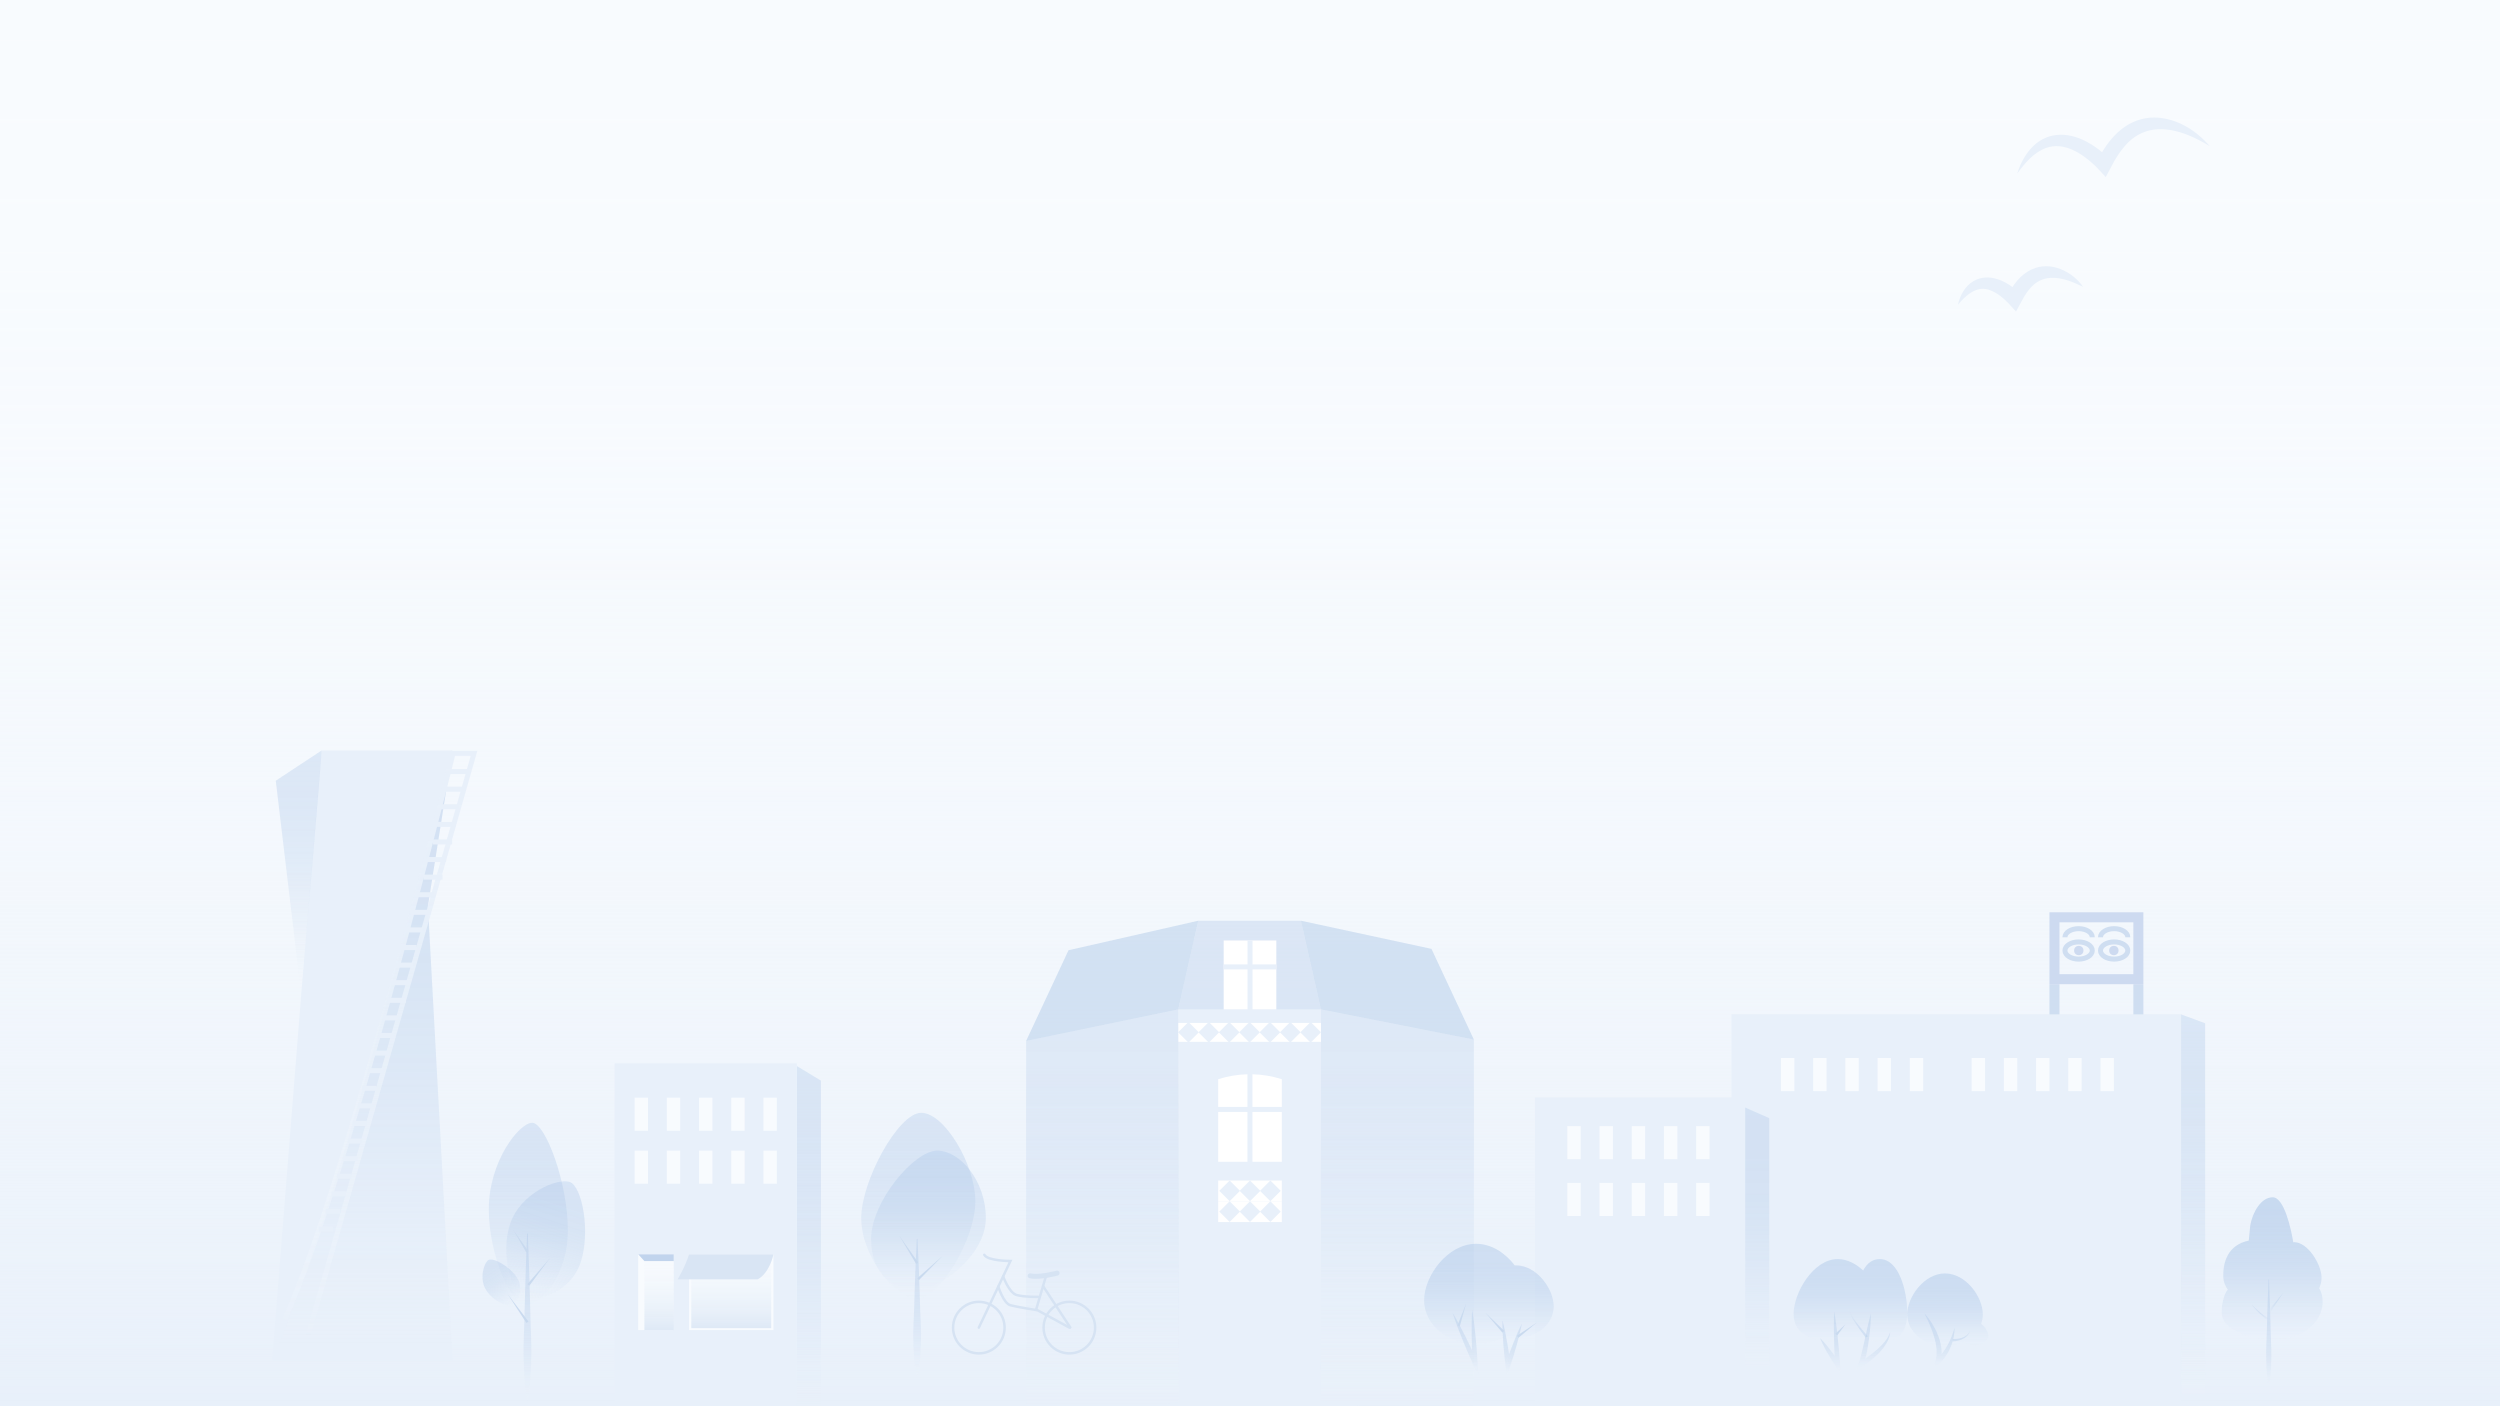 <?xml version="1.0" encoding="UTF-8"?>
<svg id="Layer_1" data-name="Layer 1" xmlns="http://www.w3.org/2000/svg" xmlns:xlink="http://www.w3.org/1999/xlink" viewBox="0 0 1920 1080">
  <rect x="0" y="0" width="1920" height="1080" fill="#333333" stroke="none"/>
  <defs>
    <style>
      .cls-1 {
        fill: url(#linear-gradient-31);
        opacity: .5;
      }

      .cls-1, .cls-2, .cls-3, .cls-4, .cls-5, .cls-6, .cls-7, .cls-8, .cls-9, .cls-10, .cls-11, .cls-12, .cls-13, .cls-14, .cls-15, .cls-16, .cls-17, .cls-18, .cls-19, .cls-20, .cls-21, .cls-22, .cls-23, .cls-24, .cls-25, .cls-26, .cls-27, .cls-28, .cls-29, .cls-30, .cls-31, .cls-32, .cls-33, .cls-34, .cls-35, .cls-36, .cls-37, .cls-38, .cls-39, .cls-40, .cls-41 {
        stroke-width: 0px;
      }

      .cls-2 {
        fill: url(#linear-gradient);
      }

      .cls-42 {
        stroke: url(#linear-gradient-9);
      }

      .cls-42, .cls-43, .cls-44, .cls-45, .cls-46, .cls-47, .cls-48, .cls-49 {
        stroke-miterlimit: 10;
      }

      .cls-42, .cls-43, .cls-44, .cls-47, .cls-48, .cls-49 {
        fill: none;
      }

      .cls-42, .cls-47, .cls-48, .cls-49 {
        stroke-width: 3.848px;
      }

      .cls-3 {
        fill: url(#linear-gradient-19);
      }

      .cls-3, .cls-4, .cls-5, .cls-23 {
        opacity: .4;
      }

      .cls-4 {
        fill: url(#linear-gradient-21);
      }

      .cls-5 {
        fill: url(#linear-gradient-20);
      }

      .cls-6 {
        fill: url(#linear-gradient-33);
      }

      .cls-7 {
        fill: url(#linear-gradient-32);
      }

      .cls-8 {
        fill: url(#linear-gradient-34);
      }

      .cls-9 {
        fill: url(#linear-gradient-28);
      }

      .cls-10 {
        fill: url(#linear-gradient-25);
      }

      .cls-11 {
        fill: url(#linear-gradient-23);
      }

      .cls-12 {
        fill: url(#linear-gradient-18);
      }

      .cls-13 {
        fill: url(#linear-gradient-14);
      }

      .cls-14 {
        fill: url(#linear-gradient-22);
      }

      .cls-15 {
        fill: url(#linear-gradient-27);
      }

      .cls-16 {
        fill: url(#linear-gradient-24);
      }

      .cls-17 {
        fill: url(#linear-gradient-26);
      }

      .cls-18 {
        fill: url(#linear-gradient-8);
      }

      .cls-18, .cls-19, .cls-20, .cls-21, .cls-22, .cls-50, .cls-24, .cls-25, .cls-26, .cls-27, .cls-28, .cls-29, .cls-30, .cls-31, .cls-32, .cls-33 {
        opacity: .3;
      }

      .cls-19 {
        fill: url(#linear-gradient-3);
      }

      .cls-20 {
        fill: url(#linear-gradient-7);
      }

      .cls-21 {
        fill: url(#linear-gradient-4);
      }

      .cls-22 {
        fill: url(#linear-gradient-2);
      }

      .cls-23, .cls-24 {
        fill: #a3c0e5;
      }

      .cls-43 {
        stroke: #cddaf0;
      }

      .cls-43, .cls-45, .cls-46 {
        stroke-width: 7.697px;
      }

      .cls-44 {
        stroke-width: 1.924px;
      }

      .cls-44, .cls-47 {
        stroke: #d6e3f3;
        stroke-linecap: round;
      }

      .cls-45 {
        fill: url(#linear-gradient-5);
      }

      .cls-45, .cls-46, .cls-48 {
        stroke: #cfdef1;
      }

      .cls-46 {
        fill: url(#linear-gradient-6);
      }

      .cls-49 {
        stroke: #e8f0fa;
      }

      .cls-25 {
        fill: url(#linear-gradient-29);
      }

      .cls-26 {
        fill: url(#linear-gradient-30);
      }

      .cls-27 {
        fill: url(#linear-gradient-12);
      }

      .cls-28 {
        fill: url(#linear-gradient-10);
      }

      .cls-29 {
        fill: url(#linear-gradient-13);
      }

      .cls-30 {
        fill: url(#linear-gradient-11);
      }

      .cls-31 {
        fill: url(#linear-gradient-16);
      }

      .cls-32 {
        fill: url(#linear-gradient-15);
      }

      .cls-33 {
        fill: url(#linear-gradient-17);
      }

      .cls-34 {
        fill: #f7fbff;
      }

      .cls-35 {
        fill: #f8fbfe;
      }

      .cls-36 {
        fill: #c9daef;
      }

      .cls-37 {
        fill: #d9e5f4;
      }

      .cls-38 {
        fill: #cddaf0;
      }

      .cls-39 {
        fill: #c1d4ed;
      }

      .cls-40 {
        fill: #fff;
      }

      .cls-41 {
        fill: #e8f0fa;
      }
    </style>
    <linearGradient id="linear-gradient" x1="960" y1="1080" x2="960" y2="0" gradientUnits="userSpaceOnUse">
      <stop offset="0" stop-color="#f8fbfe" stop-opacity="0"/>
      <stop offset=".071" stop-color="#f8fbfe" stop-opacity=".171"/>
      <stop offset=".164" stop-color="#f8fbfe" stop-opacity=".363"/>
      <stop offset=".261" stop-color="#f8fbfe" stop-opacity=".534"/>
      <stop offset=".361" stop-color="#f8fbfe" stop-opacity=".678"/>
      <stop offset=".466" stop-color="#f8fbfe" stop-opacity=".795"/>
      <stop offset=".576" stop-color="#f8fbfe" stop-opacity=".886"/>
      <stop offset=".695" stop-color="#f8fbfe" stop-opacity=".95"/>
      <stop offset=".827" stop-color="#f8fbfe" stop-opacity=".988"/>
      <stop offset="1" stop-color="#f8fbfe"/>
    </linearGradient>
    <linearGradient id="linear-gradient-2" x1="621.252" y1="1100.092" x2="621.252" y2="818.737" gradientUnits="userSpaceOnUse">
      <stop offset="0" stop-color="#f8fbfe" stop-opacity="0"/>
      <stop offset=".044" stop-color="#eef4fb" stop-opacity=".113"/>
      <stop offset=".134" stop-color="#dce8f6" stop-opacity=".319"/>
      <stop offset=".23" stop-color="#cdddf1" stop-opacity=".502"/>
      <stop offset=".33" stop-color="#c0d4ed" stop-opacity=".656"/>
      <stop offset=".435" stop-color="#b5ccea" stop-opacity=".781"/>
      <stop offset=".546" stop-color="#adc7e8" stop-opacity=".878"/>
      <stop offset=".668" stop-color="#a7c3e6" stop-opacity=".947"/>
      <stop offset=".806" stop-color="#a4c0e5" stop-opacity=".987"/>
      <stop offset="1" stop-color="#a3c0e5"/>
    </linearGradient>
    <linearGradient id="linear-gradient-3" x1="1349.554" y1="1054.873" x2="1349.554" y2="850.605" xlink:href="#linear-gradient-2"/>
    <linearGradient id="linear-gradient-4" x1="1684.334" y1="1079.343" x2="1684.334" y2="779.064" xlink:href="#linear-gradient-2"/>
    <linearGradient id="linear-gradient-5" x1="1642.266" y1="767.461" x2="1642.266" y2="767.461" xlink:href="#linear-gradient-2"/>
    <linearGradient id="linear-gradient-6" x1="1577.826" y1="767.461" x2="1577.826" y2="767.461" xlink:href="#linear-gradient-2"/>
    <linearGradient id="linear-gradient-7" x1="278.287" y1="1044.52" x2="278.287" y2="576.362" gradientUnits="userSpaceOnUse">
      <stop offset="0" stop-color="#f8fbfe" stop-opacity="0"/>
      <stop offset=".103" stop-color="#e6eef8" stop-opacity=".211"/>
      <stop offset=".22" stop-color="#d4e2f3" stop-opacity=".419"/>
      <stop offset=".341" stop-color="#c5d7ef" stop-opacity=".597"/>
      <stop offset=".463" stop-color="#b8cfeb" stop-opacity=".743"/>
      <stop offset=".589" stop-color="#afc8e8" stop-opacity=".856"/>
      <stop offset=".717" stop-color="#a8c3e6" stop-opacity=".937"/>
      <stop offset=".851" stop-color="#a4c0e5" stop-opacity=".984"/>
      <stop offset="1" stop-color="#a3c0e5"/>
    </linearGradient>
    <linearGradient id="linear-gradient-8" x1="229.38" y1="763.716" x2="229.38" y2="576.362" xlink:href="#linear-gradient-2"/>
    <linearGradient id="linear-gradient-9" x1="291.785" y1="1026.668" x2="291.785" y2="576.677" gradientUnits="userSpaceOnUse">
      <stop offset="0" stop-color="#f8fbfe" stop-opacity="0"/>
      <stop offset=".075" stop-color="#f4f8fd" stop-opacity=".188"/>
      <stop offset=".162" stop-color="#f1f6fc" stop-opacity=".376"/>
      <stop offset=".255" stop-color="#eff5fb" stop-opacity=".544"/>
      <stop offset=".352" stop-color="#edf3fb" stop-opacity=".685"/>
      <stop offset=".453" stop-color="#ebf2fa" stop-opacity=".8"/>
      <stop offset=".561" stop-color="#e9f1fa" stop-opacity=".889"/>
      <stop offset=".678" stop-color="#e8f0fa" stop-opacity=".951"/>
      <stop offset=".812" stop-color="#e8f0fa" stop-opacity=".988"/>
      <stop offset="1" stop-color="#e8f0fa"/>
    </linearGradient>
    <linearGradient id="linear-gradient-10" x1="1073.226" y1="1090.331" x2="1073.226" y2="775.229" gradientUnits="userSpaceOnUse">
      <stop offset="0" stop-color="#f8fbfe" stop-opacity="0"/>
      <stop offset=".017" stop-color="#f4f8fd" stop-opacity=".031"/>
      <stop offset=".142" stop-color="#dfe9f6" stop-opacity=".233"/>
      <stop offset=".272" stop-color="#ccdcf1" stop-opacity=".408"/>
      <stop offset=".404" stop-color="#bdd2ec" stop-opacity=".55"/>
      <stop offset=".54" stop-color="#b1cae9" stop-opacity=".66"/>
      <stop offset=".68" stop-color="#a9c4e6" stop-opacity=".738"/>
      <stop offset=".829" stop-color="#a4c1e5" stop-opacity=".785"/>
      <stop offset="1" stop-color="#a3c0e5" stop-opacity=".8"/>
    </linearGradient>
    <linearGradient id="linear-gradient-11" x1="1018.213" y1="1091.37" x2="1018.213" y2="775.229" gradientTransform="translate(1864.987) rotate(-180) scale(1 -1)" xlink:href="#linear-gradient-10"/>
    <linearGradient id="linear-gradient-12" x1="713.075" y1="990.219" x2="713.075" y2="883.665" gradientUnits="userSpaceOnUse">
      <stop offset="0" stop-color="#e8f0fa" stop-opacity=".2"/>
      <stop offset=".05" stop-color="#dfeaf7" stop-opacity=".3"/>
      <stop offset=".155" stop-color="#cfdef2" stop-opacity=".485"/>
      <stop offset=".266" stop-color="#c1d5ee" stop-opacity=".644"/>
      <stop offset=".382" stop-color="#b6cdea" stop-opacity=".774"/>
      <stop offset=".506" stop-color="#adc7e8" stop-opacity=".874"/>
      <stop offset=".64" stop-color="#a7c3e6" stop-opacity=".945"/>
      <stop offset=".792" stop-color="#a4c0e5" stop-opacity=".987"/>
      <stop offset="1" stop-color="#a3c0e5"/>
    </linearGradient>
    <linearGradient id="linear-gradient-13" x1="705.248" y1="997.13" x2="705.248" y2="854.631" xlink:href="#linear-gradient-12"/>
    <linearGradient id="linear-gradient-14" x1="704.359" y1="1059.272" x2="704.359" y2="951.488" gradientUnits="userSpaceOnUse">
      <stop offset="0" stop-color="#f8fbfe" stop-opacity="0"/>
      <stop offset=".01" stop-color="#f4f8fd" stop-opacity=".036"/>
      <stop offset=".072" stop-color="#e3edf8" stop-opacity=".236"/>
      <stop offset=".14" stop-color="#d4e2f3" stop-opacity=".419"/>
      <stop offset=".212" stop-color="#c7d9ef" stop-opacity=".576"/>
      <stop offset=".29" stop-color="#bbd1ec" stop-opacity=".708"/>
      <stop offset=".374" stop-color="#b2cae9" stop-opacity=".815"/>
      <stop offset=".47" stop-color="#abc6e7" stop-opacity=".898"/>
      <stop offset=".581" stop-color="#a6c2e6" stop-opacity=".956"/>
      <stop offset=".722" stop-color="#a3c0e5" stop-opacity=".99"/>
      <stop offset="1" stop-color="#a3c0e5"/>
    </linearGradient>
    <linearGradient id="linear-gradient-15" x1="405.76" y1="1002.777" x2="405.76" y2="862.291" xlink:href="#linear-gradient-12"/>
    <linearGradient id="linear-gradient-16" x1="630.391" y1="1225.555" x2="630.391" y2="1130.289" gradientTransform="translate(190.145 -364.112) rotate(18.259)" xlink:href="#linear-gradient-12"/>
    <linearGradient id="linear-gradient-17" x1="209.252" y1="469.067" x2="209.252" y2="429.574" gradientTransform="translate(-32.232 716.87) rotate(-32.271)" xlink:href="#linear-gradient-12"/>
    <linearGradient id="linear-gradient-18" x1="405.076" y1="1077.929" x2="405.076" y2="947.334" xlink:href="#linear-gradient-14"/>
    <linearGradient id="linear-gradient-19" x1="1143.484" y1="1032.212" x2="1143.484" y2="955.243" xlink:href="#linear-gradient-12"/>
    <linearGradient id="linear-gradient-20" x1="1495.902" y1="1033.795" x2="1495.902" y2="977.992" xlink:href="#linear-gradient-12"/>
    <linearGradient id="linear-gradient-21" x1="1421.126" y1="1030.316" x2="1421.126" y2="966.969" xlink:href="#linear-gradient-12"/>
    <linearGradient id="linear-gradient-22" x1="1125.502" y1="1056.912" x2="1125.502" y2="1005.826" gradientUnits="userSpaceOnUse">
      <stop offset="0" stop-color="#f8fbfe" stop-opacity="0"/>
      <stop offset=".019" stop-color="#f1f6fc" stop-opacity=".073"/>
      <stop offset=".075" stop-color="#e1ebf7" stop-opacity=".266"/>
      <stop offset=".136" stop-color="#d2e0f2" stop-opacity=".442"/>
      <stop offset=".202" stop-color="#c5d8ef" stop-opacity=".593"/>
      <stop offset=".273" stop-color="#bad0eb" stop-opacity=".72"/>
      <stop offset=".353" stop-color="#b2cae9" stop-opacity=".823"/>
      <stop offset=".442" stop-color="#abc5e7" stop-opacity=".903"/>
      <stop offset=".55" stop-color="#a6c2e6" stop-opacity=".958"/>
      <stop offset=".691" stop-color="#a3c0e5" stop-opacity=".991"/>
      <stop offset="1" stop-color="#a3c0e5"/>
    </linearGradient>
    <linearGradient id="linear-gradient-23" x1="1149.226" y1="1054.247" x2="1162.619" y2="1014.399" xlink:href="#linear-gradient-22"/>
    <linearGradient id="linear-gradient-24" x1="1405.735" y1="1055.102" x2="1405.735" y2="1006.92" xlink:href="#linear-gradient-22"/>
    <linearGradient id="linear-gradient-25" x1="1438.366" y1="1053.243" x2="1438.366" y2="1008.448" gradientUnits="userSpaceOnUse">
      <stop offset="0" stop-color="#f8fbfe" stop-opacity="0"/>
      <stop offset=".019" stop-color="#f1f6fc" stop-opacity=".073"/>
      <stop offset=".074" stop-color="#e1ebf7" stop-opacity=".265"/>
      <stop offset=".136" stop-color="#d2e0f2" stop-opacity=".441"/>
      <stop offset=".202" stop-color="#c5d8ef" stop-opacity=".593"/>
      <stop offset=".274" stop-color="#bad0ec" stop-opacity=".72"/>
      <stop offset=".353" stop-color="#b2cae9" stop-opacity=".823"/>
      <stop offset=".443" stop-color="#abc5e7" stop-opacity=".903"/>
      <stop offset=".55" stop-color="#a6c2e6" stop-opacity=".958"/>
      <stop offset=".691" stop-color="#a3c0e5" stop-opacity=".991"/>
      <stop offset="1" stop-color="#a3c0e5"/>
    </linearGradient>
    <linearGradient id="linear-gradient-26" x1="1416.905" y1="1014.743" x2="1435.453" y2="1016.691" xlink:href="#linear-gradient-14"/>
    <linearGradient id="linear-gradient-27" x1="1489.519" y1="1051.138" x2="1489.519" y2="1007.444" gradientUnits="userSpaceOnUse">
      <stop offset="0" stop-color="#f8fbfe" stop-opacity="0"/>
      <stop offset=".027" stop-color="#edf3fa" stop-opacity=".121"/>
      <stop offset=".074" stop-color="#dee9f6" stop-opacity=".303"/>
      <stop offset=".127" stop-color="#cfdff2" stop-opacity=".471"/>
      <stop offset=".184" stop-color="#c3d6ee" stop-opacity=".615"/>
      <stop offset=".247" stop-color="#b9cfeb" stop-opacity=".736"/>
      <stop offset=".318" stop-color="#b1c9e9" stop-opacity=".833"/>
      <stop offset=".4" stop-color="#aac5e7" stop-opacity=".909"/>
      <stop offset=".5" stop-color="#a6c2e5" stop-opacity=".961"/>
      <stop offset=".639" stop-color="#a3c0e5" stop-opacity=".992"/>
      <stop offset="1" stop-color="#a3c0e5"/>
    </linearGradient>
    <linearGradient id="linear-gradient-28" x1="1506.481" y1="1020.144" x2="1506.481" y2="1030.237" xlink:href="#linear-gradient-14"/>
    <linearGradient id="linear-gradient-29" x1="506.161" y1="968.506" x2="506.161" y2="1021.504" gradientUnits="userSpaceOnUse">
      <stop offset="0" stop-color="#e8f0fa" stop-opacity=".2"/>
      <stop offset=".181" stop-color="#dde8f6" stop-opacity=".32"/>
      <stop offset=".57" stop-color="#c2d6ee" stop-opacity=".629"/>
      <stop offset="1" stop-color="#a3c0e5"/>
    </linearGradient>
    <linearGradient id="linear-gradient-30" x1="561.594" y1="964.798" x2="561.594" y2="1020.017" xlink:href="#linear-gradient-29"/>
    <linearGradient id="linear-gradient-31" x1="1745.04" y1="1028.473" x2="1745.04" y2="919.512" xlink:href="#linear-gradient-12"/>
    <linearGradient id="linear-gradient-32" x1="1742.398" y1="1066.284" x2="1742.398" y2="982.539" xlink:href="#linear-gradient-27"/>
    <linearGradient id="linear-gradient-33" x1="1737.027" y1="1015.908" x2="1737.027" y2="1001.094" xlink:href="#linear-gradient-14"/>
    <linearGradient id="linear-gradient-34" x1="1741.628" y1="1000.537" x2="1754.37" y2="1000.537" xlink:href="#linear-gradient-14"/>
  </defs>
  <rect class="cls-34" x="0" y="4.184" width="1920" height="1075.816"/>
  <rect class="cls-41" x="0" width="1920" height="1080"/>
  <rect class="cls-2" x="0" width="1920" height="1080"/>
  <path class="cls-41" d="m1696.98,112.184c-22.106-13.522-48.528-21.516-66.74,1.966-.551.614-1.27,1.547-1.723,2.227-1.7,2.209-3.206,4.848-4.678,7.198-1.572,2.976-5.038,9.398-6.636,12.413-2.199-2.331-6.514-7.15-8.791-9.269-9.752-9.098-23.423-18.024-37.133-13.065-9.499,3.572-15.929,11.338-22.019,19.572,2.083-6.713,5.278-13.227,10.187-18.833,11.499-13.247,28.092-13.505,42.811-5.692,6.739,3.585,12.751,8.174,17.969,13.714-0.0 0-9.436,1.292-9.436,1.292,7.853-16.491,21.134-31.773,40.466-33.33,17.691-1.279,34.599,8.711,45.722,21.808h0Z"/>
  <path class="cls-41" d="m1599.849,220.334c-14.461-7.241-30.851-12.161-41.912,2.55-2.182,2.641-4.083,6.05-5.693,9.087-0-0-3.927,7.28-3.927,7.28-.633-.68-5.922-6.462-6.415-6.946-3.711-3.758-8.095-7.275-12.988-9.206-10.209-4.438-18.866,3.317-25.227,10.933,1.523-6.924,5.325-14.226,11.856-18.08,11.873-7.059,26.324.119,35.084,8.923.244.25.437.446.754.795,0,0-9.436,1.292-9.436,1.292,3.947-8.249,9.896-16.216,18.47-20.085,14.206-6.69,31.01,1.391,39.434,13.458h0Z"/>
  <rect class="cls-41" x="1329.822" y="778.885" width="345.271" height="300.458"/>
  <rect class="cls-35" x="1367.772" y="812.557" width="10.282" height="25.422"/>
  <rect class="cls-35" x="1392.508" y="812.557" width="10.282" height="25.422"/>
  <rect class="cls-35" x="1417.243" y="812.557" width="10.282" height="25.422"/>
  <rect class="cls-35" x="1441.979" y="812.557" width="10.282" height="25.422"/>
  <rect class="cls-35" x="1466.714" y="812.557" width="10.282" height="25.422"/>
  <rect class="cls-35" x="1514.226" y="812.557" width="10.282" height="25.422"/>
  <rect class="cls-35" x="1538.962" y="812.557" width="10.282" height="25.422"/>
  <rect class="cls-35" x="1563.698" y="812.557" width="10.282" height="25.422"/>
  <rect class="cls-35" x="1588.433" y="812.557" width="10.282" height="25.422"/>
  <rect class="cls-35" x="1613.169" y="812.557" width="10.282" height="25.422"/>
  <polygon class="cls-22" points="612.011 818.737 630.493 829.936 630.493 1100.092 612.011 1100.092 612.011 818.737"/>
  <g>
    <rect class="cls-41" x="1178.844" y="842.808" width="161.47" height="237.192"/>
    <rect class="cls-35" x="1203.706" y="864.855" width="10.282" height="25.422"/>
    <rect class="cls-35" x="1228.442" y="864.855" width="10.282" height="25.422"/>
    <rect class="cls-35" x="1253.177" y="864.855" width="10.282" height="25.422"/>
    <rect class="cls-35" x="1277.913" y="864.855" width="10.282" height="25.422"/>
    <rect class="cls-35" x="1302.649" y="864.855" width="10.282" height="25.422"/>
    <rect class="cls-35" x="1203.706" y="908.479" width="10.282" height="25.422"/>
    <rect class="cls-35" x="1228.442" y="908.479" width="10.282" height="25.422"/>
    <rect class="cls-35" x="1253.177" y="908.479" width="10.282" height="25.422"/>
    <rect class="cls-35" x="1277.913" y="908.479" width="10.282" height="25.422"/>
    <rect class="cls-35" x="1302.649" y="908.479" width="10.282" height="25.422"/>
    <polygon class="cls-19" points="1340.313 850.605 1358.795 858.735 1358.795 1054.873 1340.313 1054.873 1340.313 850.605"/>
  </g>
  <polygon class="cls-21" points="1675.093 779.064 1693.575 785.88 1693.575 1079.343 1675.093 1079.343 1675.093 779.064"/>
  <line class="cls-45" x1="1642.266" y1="779.064" x2="1642.266" y2="755.858"/>
  <line class="cls-46" x1="1577.826" y1="779.064" x2="1577.826" y2="755.858"/>
  <rect class="cls-43" x="1577.826" y="704.478" width="64.439" height="47.523"/>
  <ellipse class="cls-48" cx="1623.659" cy="730" rx="10.49" ry="6.6"/>
  <ellipse class="cls-48" cx="1596.378" cy="730" rx="10.49" ry="6.6"/>
  <path class="cls-48" d="m1634.15,719.809c0-3.645-4.697-6.6-10.49-6.6s-10.49,2.955-10.49,6.6"/>
  <path class="cls-48" d="m1606.868,719.809c0-3.645-4.697-6.6-10.49-6.6s-10.49,2.955-10.49,6.6"/>
  <circle class="cls-38" cx="1596.509" cy="730" r="3.591"/>
  <circle class="cls-38" cx="1623.45" cy="730" r="3.591"/>
  <g>
    <g>
      <polygon class="cls-41" points="347.552 1044.52 209.022 1044.52 231.329 763.716 246.975 576.362 347.552 576.362 328.635 695.761 347.552 1044.52"/>
      <path class="cls-20" d="m347.552,576.362s-86.833,353.791-138.53,468.158h138.53l-18.917-348.759,18.917-119.4Z"/>
      <path class="cls-18" d="m231.329,763.716s15.645-181.647,15.645-187.354l-35.188,23.22,19.543,164.135Z"/>
    </g>
    <path class="cls-42" d="m218.728,1013.128c48.227-106.151,129.232-434.526,129.232-434.526h16.083l-127.613,447.538"/>
    <line class="cls-49" x1="360.061" y1="592.568" x2="345.393" y2="592.568"/>
    <line class="cls-49" x1="356.248" y1="606.081" x2="341.579" y2="606.081"/>
    <line class="cls-49" x1="352.727" y1="619.593" x2="338.058" y2="619.593"/>
    <line class="cls-49" x1="349.973" y1="633.105" x2="335.304" y2="633.105"/>
    <line class="cls-49" x1="347.219" y1="646.618" x2="332.55" y2="646.618"/>
    <line class="cls-49" x1="342.639" y1="660.13" x2="327.97" y2="660.13"/>
    <line class="cls-49" x1="339.884" y1="673.643" x2="325.216" y2="673.643"/>
    <line class="cls-49" x1="333.376" y1="687.155" x2="318.707" y2="687.155"/>
    <line class="cls-49" x1="330.089" y1="700.667" x2="315.42" y2="700.667"/>
    <line class="cls-49" x1="324.58" y1="714.18" x2="309.912" y2="714.18"/>
    <line class="cls-49" x1="320" y1="727.692" x2="305.332" y2="727.692"/>
    <line class="cls-49" x1="317.246" y1="741.204" x2="302.578" y2="741.204"/>
    <line class="cls-49" x1="314.492" y1="754.717" x2="299.824" y2="754.717"/>
    <line class="cls-49" x1="311.738" y1="768.229" x2="297.069" y2="768.229"/>
    <line class="cls-49" x1="305.332" y1="781.742" x2="294.315" y2="781.742"/>
    <line class="cls-49" x1="302.578" y1="795.254" x2="291.561" y2="795.254"/>
    <line class="cls-49" x1="298.591" y1="808.766" x2="287.574" y2="808.766"/>
    <line class="cls-49" x1="294.645" y1="822.279" x2="283.628" y2="822.279"/>
    <line class="cls-49" x1="289.137" y1="835.791" x2="278.12" y2="835.791"/>
    <line class="cls-49" x1="285.685" y1="849.303" x2="274.668" y2="849.303"/>
    <line class="cls-49" x1="281.739" y1="862.816" x2="270.722" y2="862.816"/>
    <line class="cls-49" x1="278.287" y1="876.328" x2="267.27" y2="876.328"/>
    <line class="cls-49" x1="274.668" y1="889.84" x2="263.651" y2="889.84"/>
    <line class="cls-49" x1="269.819" y1="903.353" x2="258.803" y2="903.353"/>
    <line class="cls-49" x1="265.627" y1="916.865" x2="254.611" y2="916.865"/>
    <line class="cls-49" x1="261.189" y1="930.378" x2="250.172" y2="930.378"/>
    <line class="cls-49" x1="255.68" y1="943.89" x2="244.664" y2="943.89"/>
  </g>
  <g>
    <rect class="cls-41" x="904.861" y="775.229" width="109.642" height="304.771"/>
    <polygon class="cls-28" points="1014.503 775.229 1131.948 798.413 1131.948 1090.331 1014.503 1076.057 1014.503 775.229"/>
    <g>
      <path class="cls-40" d="m984.438,828.82v21.321h-22.553v-25.092c7.62.154,15.163,1.462,22.553,3.771Z"/>
      <path class="cls-40" d="m958.037,825.049v25.092h-22.475v-21.321c7.389-2.309,14.932-3.617,22.475-3.771Z"/>
      <rect class="cls-40" x="935.562" y="853.989" width="22.475" height="38.254"/>
      <rect class="cls-40" x="961.885" y="853.989" width="22.553" height="38.254"/>
    </g>
    <rect class="cls-40" x="904.861" y="785.638" width="109.642" height="14.492"/>
    <rect class="cls-41" x="907.118" y="787.189" width="11.234" height="11.234" transform="translate(827.932 -413.194) rotate(45)"/>
    <rect class="cls-41" x="922.755" y="787.189" width="11.234" height="11.234" transform="translate(832.513 -424.251) rotate(45)"/>
    <rect class="cls-41" x="938.393" y="787.189" width="11.234" height="11.234" transform="translate(837.093 -435.308) rotate(45)"/>
    <rect class="cls-41" x="954.03" y="787.189" width="11.234" height="11.234" transform="translate(841.673 -446.366) rotate(45)"/>
    <rect class="cls-41" x="969.668" y="787.189" width="11.234" height="11.234" transform="translate(846.253 -457.423) rotate(45)"/>
    <rect class="cls-41" x="985.305" y="787.189" width="11.234" height="11.234" transform="translate(850.833 -468.48) rotate(45)"/>
    <rect class="cls-41" x="1000.942" y="787.189" width="11.234" height="11.234" transform="translate(855.413 -479.538) rotate(45)"/>
    <rect class="cls-40" x="935.562" y="906.626" width="48.876" height="15.955"/>
    <g>
      <rect class="cls-41" x="938.745" y="908.953" width="11.234" height="11.234" transform="translate(923.296 -399.894) rotate(45)"/>
      <rect class="cls-41" x="954.383" y="908.953" width="11.234" height="11.234" transform="translate(927.876 -410.951) rotate(45)"/>
      <rect class="cls-41" x="970.02" y="908.953" width="11.234" height="11.234" transform="translate(932.456 -422.008) rotate(45)"/>
    </g>
    <rect class="cls-40" x="935.562" y="922.581" width="48.876" height="15.955"/>
    <g>
      <rect class="cls-41" x="938.745" y="924.908" width="11.234" height="11.234" transform="translate(934.578 -395.221) rotate(45)"/>
      <rect class="cls-41" x="954.383" y="924.908" width="11.234" height="11.234" transform="translate(939.158 -406.278) rotate(45)"/>
      <rect class="cls-41" x="970.02" y="924.908" width="11.234" height="11.234" transform="translate(943.738 -417.335) rotate(45)"/>
    </g>
    <polygon class="cls-23" points="1131.948 798.413 1099.365 728.734 999.109 707.107 1014.503 775.229 1131.948 798.413"/>
    <polygon class="cls-24" points="920.255 707.107 999.109 707.107 1014.503 775.229 904.861 775.229 920.255 707.107"/>
    <polygon class="cls-30" points="904.861 775.229 788.052 799.452 788.052 1091.37 905.497 1077.096 904.861 775.229"/>
    <polygon class="cls-23" points="788.052 799.452 820.635 729.773 920.255 707.107 904.861 775.229 788.052 799.452"/>
    <rect class="cls-40" x="939.786" y="722.282" width="40.428" height="52.947"/>
    <line class="cls-49" x1="960.015" y1="722.282" x2="960.015" y2="776.426"/>
    <line class="cls-49" x1="980.214" y1="742.563" x2="939.786" y2="742.563"/>
  </g>
  <g>
    <path class="cls-27" d="m669.028,951.488c0,28.563,17.673,38.731,35.331,38.731s52.763-26.084,52.763-54.647-19.711-51.906-37.369-51.906-50.725,39.26-50.725,67.823Z"/>
    <path class="cls-29" d="m661.423,935.571c0,28.563,25.278,61.559,42.936,61.559s44.713-45.792,44.713-74.355-23.889-68.145-41.547-68.145-46.102,52.377-46.102,80.94Z"/>
    <g class="cls-50">
      <path class="cls-13" d="m704.071,1059.272c-.827-4.491-1.34-8.982-1.742-13.473-.4-4.491-.692-8.982-.856-13.473-.167-4.491-.155-8.982.029-13.473.195-4.491.425-8.982.548-13.473l.39-13.473.476-13.473c.389-8.982.693-17.964,1.155-26.946h.577c.461,8.982.766,17.964,1.155,26.946l.476,13.473.39,13.473c.123,4.491.353,8.982.548,13.473.184,4.491.196,8.982.029,13.473-.164,4.491-.456,8.982-.856,13.473-.401,4.491-.914,8.982-1.742,13.473h-.577Z"/>
    </g>
    <polygon class="cls-36" points="703.553 970.634 690.202 948.337 705.166 969.586 703.553 970.634 703.553 970.634"/>
    <polygon class="cls-36" points="704.439 981.714 723.931 964.524 705.764 983.109 704.439 981.714 704.439 981.714"/>
  </g>
  <g>
    <path class="cls-32" d="m375.399,928.667c0,36.658,18.122,74.111,28.152,74.111s32.569-21.285,32.569-57.943-17.348-82.544-27.379-82.544-33.343,29.717-33.343,66.376Z"/>
    <path class="cls-31" d="m391.733,940.008c-7.788,23.607,1.464,53.403,10.989,56.546,9.526,3.143,35.451-3.502,43.24-27.109,7.788-23.607,1.062-58.591-8.463-61.734-9.526-3.143-37.978,8.691-45.766,32.298Z"/>
    <path class="cls-33" d="m373.378,990.86c5.502,8.713,17.476,13.604,20.992,11.384,3.516-2.22,8.221-12.268,2.719-20.981s-18.47-15.78-21.986-13.56-7.227,14.444-1.725,23.157Z"/>
    <g class="cls-50">
      <path class="cls-12" d="m404.788,1077.929c-.827-5.441-1.34-10.883-1.742-16.324-.4-5.442-.692-10.883-.856-16.324-.167-5.442-.155-10.883.029-16.324.195-5.441.425-10.883.548-16.324l.39-16.324.476-16.324c.389-10.883.694-21.766,1.155-32.649h.577c.461,10.883.766,21.766,1.155,32.649l.476,16.324.39,16.324c.123,5.442.353,10.883.548,16.324.184,5.442.196,10.883.029,16.324-.164,5.441-.456,10.883-.856,16.324-.401,5.441-.914,10.883-1.742,16.324h-.577Z"/>
    </g>
    <polygon class="cls-36" points="405.01 986.243 422.465 966.123 406.509 987.45 405.01 986.243 405.01 986.243"/>
    <polygon class="cls-36" points="404.29 1016.015 389.738 993.706 405.863 1014.906 404.29 1016.015 404.29 1016.015"/>
    <polygon class="cls-36" points="404.268 961.984 394.146 944.536 405.885 960.94 404.268 961.984 404.268 961.984"/>
  </g>
  <rect class="cls-41" x="471.988" y="816.699" width="140.024" height="263.301"/>
  <rect class="cls-35" x="487.388" y="843.028" width="10.282" height="25.422"/>
  <rect class="cls-35" x="512.123" y="843.028" width="10.282" height="25.422"/>
  <rect class="cls-35" x="536.859" y="843.028" width="10.282" height="25.422"/>
  <rect class="cls-35" x="561.594" y="843.028" width="10.282" height="25.422"/>
  <rect class="cls-35" x="586.33" y="843.028" width="10.282" height="25.422"/>
  <rect class="cls-35" x="487.388" y="883.665" width="10.282" height="25.422"/>
  <rect class="cls-35" x="512.123" y="883.665" width="10.282" height="25.422"/>
  <rect class="cls-35" x="536.859" y="883.665" width="10.282" height="25.422"/>
  <rect class="cls-35" x="561.594" y="883.665" width="10.282" height="25.422"/>
  <rect class="cls-35" x="586.33" y="883.665" width="10.282" height="25.422"/>
  <path class="cls-3" d="m1193.245,1003.349c0,13.47-13.008,24.322-29.018,24.322-3.001,0-5.85-.385-8.544-1.078h-.077c-6.312,3.541-13.854,5.619-21.936,5.619-22.09,0-39.947-15.009-39.947-33.559,0-18.549,17.857-43.411,39.947-43.411,11.853,0,22.398,7.081,29.71,16.625.231-.077.539-.077.847-.077,16.01,0,29.018,18.088,29.018,31.558Z"/>
  <path class="cls-5" d="m1527.036,1026.175c0,3.848-4.849,7.004-10.699,7.004-3.54,0-6.157-1.001-7.697-2.771-4.387,2.155-9.467,3.387-14.855,3.387-16.01,0-29.018-10.853-29.018-24.322s13.008-31.481,29.018-31.481,29.018,18.011,29.018,31.481c0,2.54-.462,4.926-1.309,7.158v.077c3.387,2.232,5.542,6.696,5.542,9.467Z"/>
  <path class="cls-4" d="m1464.768,1008.225c0,16.318-8.159,22.09-21.09,22.09-5.619,0-9.544-1.308-12.315-3.771-5.619,2.617-12.546,3.771-20.012,3.771-18.704,0-33.866-4.772-33.866-21.09s15.163-42.257,33.866-42.257c7.235,0,14.009,3.541,19.551,8.775,2.771-5.234,6.85-8.775,12.777-8.775,14.855,0,21.09,24.939,21.09,41.256Z"/>
  <g class="cls-50">
    <path class="cls-14" d="m1115.595,1008.176c1.835,3.029,3.504,6.131,5.189,9.227,1.643,3.115,3.27,6.236,4.829,9.389,1.605,3.132,3.07,6.327,4.611,9.487,1.5,3.179,2.964,6.374,4.403,9.58l-3.672.895c-.179-3.397-.348-6.794-.457-10.195-.09-3.402-.233-6.8-.248-10.206-.063-3.403-.045-6.811-.015-10.219.07-3.411.131-6.821.361-10.24.609,3.373,1.051,6.755,1.5,10.136.409,3.384.807,6.768,1.124,10.157.364,3.386.602,6.78.891,10.17.271,3.391.482,6.786.682,10.182l.617,10.439-4.289-9.545c-1.44-3.206-2.857-6.422-4.236-9.655-1.338-3.252-2.753-6.469-4.028-9.749-1.321-3.259-2.574-6.549-3.811-9.846-1.195-3.316-2.406-6.625-3.451-10.008Z"/>
  </g>
  <g class="cls-50">
    <path class="cls-11" d="m1153.856,1013.862c.784,2.817,1.388,5.656,2.008,8.493.576,2.843,1.133,5.688,1.616,8.542.534,2.848.915,5.714,1.38,8.571.42,2.862.8,5.729,1.153,8.599l-3.729-.377c.901-2.649,1.812-5.294,2.781-7.92.986-2.62,1.922-5.257,2.979-7.854,1.012-2.611,2.1-5.197,3.2-7.779,1.138-2.569,2.268-5.141,3.557-7.659-.494,2.786-1.146,5.518-1.791,8.253-.683,2.722-1.377,5.44-2.148,8.133-.726,2.708-1.572,5.375-2.369,8.059-.814,2.678-1.685,5.337-2.567,7.992l-2.683,8.085-1.046-8.462c-.355-2.87-.683-5.743-.972-8.621-.244-2.884-.571-5.757-.745-8.649-.225-2.886-.376-5.781-.509-8.678-.088-2.903-.193-5.804-.117-8.727Z"/>
  </g>
  <polygon class="cls-36" points="1153.832 1023.446 1140.772 1008.143 1155.234 1022.129 1153.832 1023.446 1153.832 1023.446"/>
  <polygon class="cls-36" points="1119.273 1018.038 1126.174 1000.595 1121.097 1018.653 1119.273 1018.038 1119.273 1018.038"/>
  <polygon class="cls-36" points="1164.978 1025.895 1180.569 1015.465 1166.128 1027.438 1164.978 1025.895 1164.978 1025.895"/>
  <g class="cls-50">
    <path class="cls-16" d="m1397.801,1027.622c1.497,1.451,2.836,3.006,4.184,4.556l1.957,2.367,1.883,2.416c1.25,1.614,2.426,3.277,3.623,4.927,1.167,1.669,2.314,3.351,3.42,5.061l-3.508,1.178c-.205-3.414-.4-6.829-.521-10.249-.138-3.419-.278-6.837-.334-10.261-.097-3.421-.104-6.848-.108-10.275.027-3.429.061-6.859.24-10.298.619,3.388,1.091,6.785,1.557,10.182.434,3.4.866,6.799,1.208,10.205.383,3.403.682,6.811.983,10.219.318,3.407.562,6.819.796,10.231l.486,7.094-3.994-5.915c-1.139-1.687-2.237-3.402-3.315-5.13-1.048-1.748-2.117-3.482-3.112-5.264l-1.485-2.679-1.41-2.729c-.897-1.848-1.803-3.689-2.551-5.635Z"/>
  </g>
  <polygon class="cls-36" points="1409.556 1024.305 1417.486 1016.868 1410.991 1025.587 1409.556 1024.305 1409.556 1024.305"/>
  <g class="cls-50">
    <path class="cls-10" d="m1436.845,1008.701c.002,3.378-.217,6.733-.462,10.086l-.462,5.021-.605,5.006c-.46,3.333-.975,6.659-1.642,9.983-.35,1.662-.69,3.319-1.163,4.986l-.338,1.249-.412,1.265c-.238.821-.672,1.731-1.062,2.605l-2.672-2.536c2.339-1.432,4.706-3.055,6.986-4.693,2.277-1.666,4.48-3.426,6.603-5.271,2.084-1.883,4.118-3.832,5.87-6.025,1.766-2.178,3.276-4.581,4.154-7.354-.101,2.922-1.232,5.786-2.69,8.35-1.491,2.566-3.314,4.927-5.328,7.079-1.009,1.074-2.043,2.126-3.12,3.128-1.086.992-2.201,1.948-3.336,2.88-2.279,1.873-4.615,3.582-7.168,5.182l-4.905,3.074,2.233-5.61c.265-.665.573-1.261.796-2.053l.374-1.118.328-1.171c.446-1.552.827-3.166,1.217-4.766.789-3.209,1.473-6.471,2.196-9.725l1.074-4.892,1.113-4.895c.775-3.261,1.52-6.53,2.422-9.785Z"/>
  </g>
  <g class="cls-50">
    <path class="cls-17" d="m1432.985,1027.449c-2.831-3.638-5.502-7.359-8.019-11.199-1.245-1.928-2.44-3.89-3.531-5.91-1.051-2.028-2.092-4.129-2.459-6.397.525,2.232,1.695,4.223,2.876,6.157,1.219,1.921,2.537,3.777,3.902,5.598,2.754,3.62,5.673,7.136,8.7,10.508l-1.468,1.244Z"/>
  </g>
  <g class="cls-50">
    <path class="cls-15" d="m1477.87,1008.585c2.311,2.429,4.276,5.165,6.062,8.017,1.772,2.864,3.306,5.891,4.552,9.071,1.185,3.194,2.147,6.533,2.511,10.02.18,1.742.231,3.51.101,5.287-.158,1.774-.47,3.55-1,5.277l-2.998-2.017c.773-.631,1.644-1.532,2.43-2.368.792-.868,1.568-1.765,2.276-2.719,1.414-1.906,2.766-3.891,3.912-6.01,1.129-2.123,2.221-4.299,3.079-6.589.498-1.125.819-2.306,1.263-3.465.392-1.172.708-2.369,1.108-3.564-.037,2.497-.251,5.022-.778,7.498-.132.618-.247,1.245-.396,1.862l-.531,1.83c-.166.616-.371,1.219-.591,1.818-.215.601-.42,1.208-.678,1.793-.984,2.361-2.165,4.66-3.611,6.804-.705,1.083-1.489,2.119-2.308,3.135-.854,1.021-1.688,1.932-2.798,2.914l-4.732,4.187,1.734-6.204c.812-2.906,1.015-6.003.758-9.117-.27-3.112-.878-6.256-1.827-9.329-.868-3.101-2.05-6.139-3.311-9.162-1.28-3.02-2.704-5.996-4.227-8.97Z"/>
  </g>
  <g class="cls-50">
    <path class="cls-9" d="m1499.755,1028.311c1.359.087,2.845-.006,4.251-.227,1.414-.234,2.821-.596,4.115-1.217,1.289-.622,2.462-1.488,3.381-2.611.937-1.127,1.424-2.547,1.76-3.998-.178,1.468-.512,2.984-1.368,4.276-.836,1.285-1.997,2.36-3.314,3.178-1.321.818-2.782,1.368-4.268,1.782-1.504.399-2.992.667-4.612.74l.054-1.923Z"/>
  </g>
  <g>
    <path class="cls-44" d="m751.742,1019.608l24.268-51.15s-17.424.034-20.092-4.769"/>
    <circle class="cls-44" cx="751.742" cy="1019.608" r="19.779"/>
    <circle class="cls-44" cx="821.275" cy="1019.608" r="19.779"/>
    <path class="cls-47" d="m811.823,977.751s-13.364,3.661-20.653,2.074"/>
    <path class="cls-44" d="m770.428,980.223s4.45,12.654,10.348,14.339c5.898,1.685,16.57,1.437,16.57,1.437"/>
    <path class="cls-44" d="m766.686,988.111s3.996,12.911,9.324,14.315c5.328,1.404,19.651,3.651,19.651,3.651l7.583-25.854"/>
    <path class="cls-44" d="m801.051,987.701l20.92,31.781c-.122.279-.491.34-.696.115l-24.809-13.52"/>
  </g>
  <rect class="cls-35" x="529.19" y="963.311" width="64.81" height="58.193"/>
  <rect class="cls-35" x="490.161" y="963.311" width="27.264" height="58.193"/>
  <rect class="cls-25" x="494.896" y="968.506" width="22.529" height="52.997"/>
  <rect class="cls-26" x="530.909" y="964.798" width="61.371" height="55.219"/>
  <path class="cls-37" d="m593.999,963.311s-2.639,13.997-12.041,19.211h-61.504s6.11-10.336,8.735-19.211h64.81Z"/>
  <polygon class="cls-39" points="494.896 968.506 517.425 968.506 517.425 963.311 490.161 963.311 494.896 968.506"/>
  <g>
    <path class="cls-1" d="m1783.81,1000.165c-.154,10.237-8.601,27.5-36.233,28.27-22.244.692-39.636-8.186-41.099-18.318-1.01-6.996,1.782-16.947,4.438-19.684-2.155-3.002-3.464-6.696-3.464-10.699,0-10.237,3.22-23.446,19.613-26.995l1.137-11.61c1.694-9.929,8.208-21.617,17.214-21.617,8.928,0,14.201,24.65,15.817,34.579.231-.077.539-.077.847-.077,10.237,0,20.883,17.056,20.883,27.293,0,2.848-.693,5.619-1.847,8.005,1.77,2.848,2.771,6.466,2.694,10.853Z"/>
    <g class="cls-50">
      <path class="cls-7" d="m1742.206,1066.284c-.552-3.489-.893-6.979-1.161-10.468-.281-3.489-.438-6.979-.571-10.468-.282-6.979.218-13.958.385-20.936l.577-20.936c.259-6.979.462-13.957.77-20.936h.385c.307,6.979.511,13.958.77,20.936l.577,20.936c.167,6.979.667,13.958.385,20.936-.133,3.489-.29,6.979-.571,10.468-.268,3.489-.609,6.979-1.161,10.468h-.385Z"/>
    </g>
    <g class="cls-50">
      <path class="cls-6" d="m1743.591,1015.908c-2.667-2.125-5.228-4.328-7.701-6.651-1.234-1.16-2.429-2.366-3.567-3.621-1.127-1.257-2.225-2.583-2.977-4.098.892,1.434,2.09,2.626,3.319,3.76,1.239,1.129,2.526,2.202,3.851,3.229,2.647,2.051,5.399,3.994,8.19,5.813l-1.116,1.568Z"/>
    </g>
    <g class="cls-50">
      <polygon class="cls-8" points="1741.628 1007.17 1753.599 992.752 1743.169 1008.321 1741.628 1007.17"/>
    </g>
  </g>
</svg>